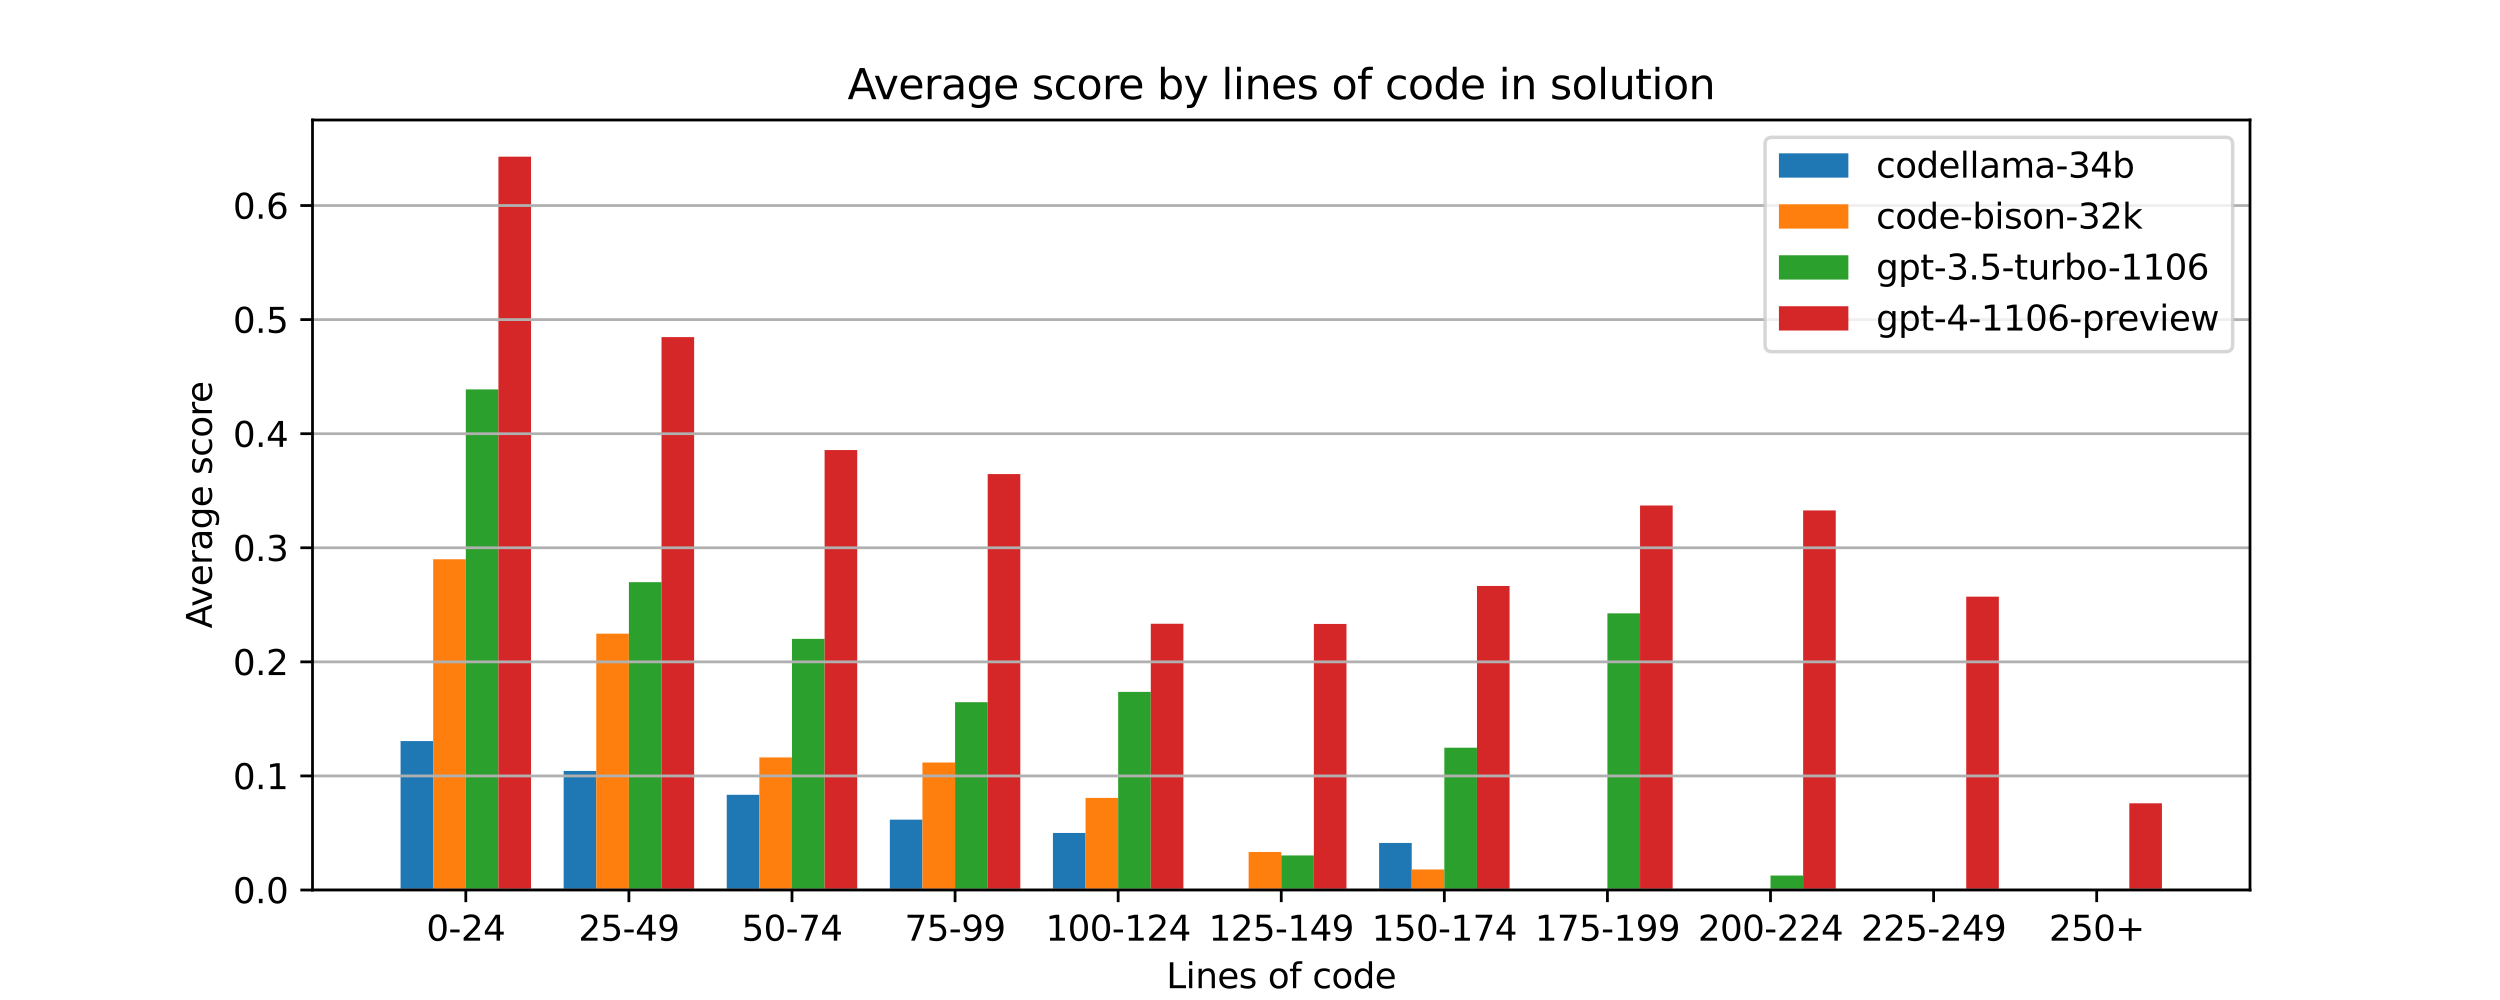 <?xml version="1.0" encoding="utf-8" standalone="no"?>
<!DOCTYPE svg PUBLIC "-//W3C//DTD SVG 1.1//EN"
  "http://www.w3.org/Graphics/SVG/1.1/DTD/svg11.dtd">
<svg xmlns:xlink="http://www.w3.org/1999/xlink" width="720pt" height="288pt" viewBox="0 0 720 288" xmlns="http://www.w3.org/2000/svg" version="1.1">
 <defs>
  <style type="text/css">*{stroke-linejoin: round; stroke-linecap: butt}</style>
 </defs>
 <g id="figure_1">
  <g id="patch_1">
   <path d="M 0 288 
L 720 288 
L 720 0 
L 0 0 
z
" style="fill: #ffffff"/>
  </g>
  <g id="axes_1">
   <g id="patch_2">
    <path d="M 90 256.32 
L 648 256.32 
L 648 34.56 
L 90 34.56 
z
" style="fill: #ffffff"/>
   </g>
   <g id="patch_3">
    <path d="M 115.364 256.32 
L 124.758 256.32 
L 124.758 213.427 
L 115.364 213.427 
z
" clip-path="url(#p6e77439fe2)" style="fill: #1f77b4"/>
   </g>
   <g id="patch_4">
    <path d="M 162.333 256.32 
L 171.727 256.32 
L 171.727 222.032 
L 162.333 222.032 
z
" clip-path="url(#p6e77439fe2)" style="fill: #1f77b4"/>
   </g>
   <g id="patch_5">
    <path d="M 256.273 256.32 
L 265.667 256.32 
L 265.667 236.06 
L 256.273 236.06 
z
" clip-path="url(#p6e77439fe2)" style="fill: #1f77b4"/>
   </g>
   <g id="patch_6">
    <path d="M 397.182 256.32 
L 406.576 256.32 
L 406.576 242.768 
L 397.182 242.768 
z
" clip-path="url(#p6e77439fe2)" style="fill: #1f77b4"/>
   </g>
   <g id="patch_7">
    <path d="M 209.303 256.32 
L 218.697 256.32 
L 218.697 228.902 
L 209.303 228.902 
z
" clip-path="url(#p6e77439fe2)" style="fill: #1f77b4"/>
   </g>
   <g id="patch_8">
    <path d="M 303.242 256.32 
L 312.636 256.32 
L 312.636 239.893 
L 303.242 239.893 
z
" clip-path="url(#p6e77439fe2)" style="fill: #1f77b4"/>
   </g>
   <g id="patch_9">
    <path d="M 538.091 256.32 
L 547.485 256.32 
L 547.485 256.32 
L 538.091 256.32 
z
" clip-path="url(#p6e77439fe2)" style="fill: #1f77b4"/>
   </g>
   <g id="patch_10">
    <path d="M 350.212 256.32 
L 359.606 256.32 
L 359.606 256.32 
L 350.212 256.32 
z
" clip-path="url(#p6e77439fe2)" style="fill: #1f77b4"/>
   </g>
   <g id="patch_11">
    <path d="M 491.121 256.32 
L 500.515 256.32 
L 500.515 256.32 
L 491.121 256.32 
z
" clip-path="url(#p6e77439fe2)" style="fill: #1f77b4"/>
   </g>
   <g id="patch_12">
    <path d="M 444.152 256.32 
L 453.545 256.32 
L 453.545 256.32 
L 444.152 256.32 
z
" clip-path="url(#p6e77439fe2)" style="fill: #1f77b4"/>
   </g>
   <g id="patch_13">
    <path d="M 124.758 256.32 
L 134.152 256.32 
L 134.152 161.066 
L 124.758 161.066 
z
" clip-path="url(#p6e77439fe2)" style="fill: #ff7f0e"/>
   </g>
   <g id="patch_14">
    <path d="M 171.727 256.32 
L 181.121 256.32 
L 181.121 182.496 
L 171.727 182.496 
z
" clip-path="url(#p6e77439fe2)" style="fill: #ff7f0e"/>
   </g>
   <g id="patch_15">
    <path d="M 265.667 256.32 
L 275.061 256.32 
L 275.061 219.6 
L 265.667 219.6 
z
" clip-path="url(#p6e77439fe2)" style="fill: #ff7f0e"/>
   </g>
   <g id="patch_16">
    <path d="M 359.606 256.32 
L 369 256.32 
L 369 245.369 
L 359.606 245.369 
z
" clip-path="url(#p6e77439fe2)" style="fill: #ff7f0e"/>
   </g>
   <g id="patch_17">
    <path d="M 218.697 256.32 
L 228.091 256.32 
L 228.091 218.143 
L 218.697 218.143 
z
" clip-path="url(#p6e77439fe2)" style="fill: #ff7f0e"/>
   </g>
   <g id="patch_18">
    <path d="M 312.636 256.32 
L 322.03 256.32 
L 322.03 229.793 
L 312.636 229.793 
z
" clip-path="url(#p6e77439fe2)" style="fill: #ff7f0e"/>
   </g>
   <g id="patch_19">
    <path d="M 594.455 256.32 
L 603.848 256.32 
L 603.848 256.32 
L 594.455 256.32 
z
" clip-path="url(#p6e77439fe2)" style="fill: #ff7f0e"/>
   </g>
   <g id="patch_20">
    <path d="M 547.485 256.32 
L 556.879 256.32 
L 556.879 256.32 
L 547.485 256.32 
z
" clip-path="url(#p6e77439fe2)" style="fill: #ff7f0e"/>
   </g>
   <g id="patch_21">
    <path d="M 406.576 256.32 
L 415.97 256.32 
L 415.97 250.406 
L 406.576 250.406 
z
" clip-path="url(#p6e77439fe2)" style="fill: #ff7f0e"/>
   </g>
   <g id="patch_22">
    <path d="M 500.515 256.32 
L 509.909 256.32 
L 509.909 256.32 
L 500.515 256.32 
z
" clip-path="url(#p6e77439fe2)" style="fill: #ff7f0e"/>
   </g>
   <g id="patch_23">
    <path d="M 453.545 256.32 
L 462.939 256.32 
L 462.939 256.32 
L 453.545 256.32 
z
" clip-path="url(#p6e77439fe2)" style="fill: #ff7f0e"/>
   </g>
   <g id="patch_24">
    <path d="M 134.152 256.32 
L 143.545 256.32 
L 143.545 112.151 
L 134.152 112.151 
z
" clip-path="url(#p6e77439fe2)" style="fill: #2ca02c"/>
   </g>
   <g id="patch_25">
    <path d="M 181.121 256.32 
L 190.515 256.32 
L 190.515 167.663 
L 181.121 167.663 
z
" clip-path="url(#p6e77439fe2)" style="fill: #2ca02c"/>
   </g>
   <g id="patch_26">
    <path d="M 228.091 256.32 
L 237.485 256.32 
L 237.485 183.989 
L 228.091 183.989 
z
" clip-path="url(#p6e77439fe2)" style="fill: #2ca02c"/>
   </g>
   <g id="patch_27">
    <path d="M 415.97 256.32 
L 425.364 256.32 
L 425.364 215.339 
L 415.97 215.339 
z
" clip-path="url(#p6e77439fe2)" style="fill: #2ca02c"/>
   </g>
   <g id="patch_28">
    <path d="M 322.03 256.32 
L 331.424 256.32 
L 331.424 199.266 
L 322.03 199.266 
z
" clip-path="url(#p6e77439fe2)" style="fill: #2ca02c"/>
   </g>
   <g id="patch_29">
    <path d="M 275.061 256.32 
L 284.455 256.32 
L 284.455 202.233 
L 275.061 202.233 
z
" clip-path="url(#p6e77439fe2)" style="fill: #2ca02c"/>
   </g>
   <g id="patch_30">
    <path d="M 369 256.32 
L 378.394 256.32 
L 378.394 246.367 
L 369 246.367 
z
" clip-path="url(#p6e77439fe2)" style="fill: #2ca02c"/>
   </g>
   <g id="patch_31">
    <path d="M 509.909 256.32 
L 519.303 256.32 
L 519.303 252.158 
L 509.909 252.158 
z
" clip-path="url(#p6e77439fe2)" style="fill: #2ca02c"/>
   </g>
   <g id="patch_32">
    <path d="M 462.939 256.32 
L 472.333 256.32 
L 472.333 176.648 
L 462.939 176.648 
z
" clip-path="url(#p6e77439fe2)" style="fill: #2ca02c"/>
   </g>
   <g id="patch_33">
    <path d="M 556.879 256.32 
L 566.273 256.32 
L 566.273 256.32 
L 556.879 256.32 
z
" clip-path="url(#p6e77439fe2)" style="fill: #2ca02c"/>
   </g>
   <g id="patch_34">
    <path d="M 603.848 256.32 
L 613.242 256.32 
L 613.242 256.32 
L 603.848 256.32 
z
" clip-path="url(#p6e77439fe2)" style="fill: #2ca02c"/>
   </g>
   <g id="patch_35">
    <path d="M 143.545 256.32 
L 152.939 256.32 
L 152.939 45.12 
L 143.545 45.12 
z
" clip-path="url(#p6e77439fe2)" style="fill: #d62728"/>
   </g>
   <g id="patch_36">
    <path d="M 190.515 256.32 
L 199.909 256.32 
L 199.909 97.086 
L 190.515 97.086 
z
" clip-path="url(#p6e77439fe2)" style="fill: #d62728"/>
   </g>
   <g id="patch_37">
    <path d="M 284.455 256.32 
L 293.848 256.32 
L 293.848 136.533 
L 284.455 136.533 
z
" clip-path="url(#p6e77439fe2)" style="fill: #d62728"/>
   </g>
   <g id="patch_38">
    <path d="M 237.485 256.32 
L 246.879 256.32 
L 246.879 129.613 
L 237.485 129.613 
z
" clip-path="url(#p6e77439fe2)" style="fill: #d62728"/>
   </g>
   <g id="patch_39">
    <path d="M 472.333 256.32 
L 481.727 256.32 
L 481.727 145.582 
L 472.333 145.582 
z
" clip-path="url(#p6e77439fe2)" style="fill: #d62728"/>
   </g>
   <g id="patch_40">
    <path d="M 331.424 256.32 
L 340.818 256.32 
L 340.818 179.641 
L 331.424 179.641 
z
" clip-path="url(#p6e77439fe2)" style="fill: #d62728"/>
   </g>
   <g id="patch_41">
    <path d="M 566.273 256.32 
L 575.667 256.32 
L 575.667 171.837 
L 566.273 171.837 
z
" clip-path="url(#p6e77439fe2)" style="fill: #d62728"/>
   </g>
   <g id="patch_42">
    <path d="M 519.303 256.32 
L 528.697 256.32 
L 528.697 147.005 
L 519.303 147.005 
z
" clip-path="url(#p6e77439fe2)" style="fill: #d62728"/>
   </g>
   <g id="patch_43">
    <path d="M 378.394 256.32 
L 387.788 256.32 
L 387.788 179.695 
L 378.394 179.695 
z
" clip-path="url(#p6e77439fe2)" style="fill: #d62728"/>
   </g>
   <g id="patch_44">
    <path d="M 425.364 256.32 
L 434.758 256.32 
L 434.758 168.756 
L 425.364 168.756 
z
" clip-path="url(#p6e77439fe2)" style="fill: #d62728"/>
   </g>
   <g id="patch_45">
    <path d="M 613.242 256.32 
L 622.636 256.32 
L 622.636 231.351 
L 613.242 231.351 
z
" clip-path="url(#p6e77439fe2)" style="fill: #d62728"/>
   </g>
   <g id="matplotlib.axis_1">
    <g id="xtick_1">
     <g id="line2d_1">
      <defs>
       <path id="m250e27ee29" d="M 0 0 
L 0 3.5 
" style="stroke: #000000; stroke-width: 0.8"/>
      </defs>
      <g>
       <use xlink:href="#m250e27ee29" x="134.152" y="256.32" style="stroke: #000000; stroke-width: 0.8"/>
      </g>
     </g>
     <g id="text_1">
      <!-- 0-24 -->
      <g transform="translate(122.804 270.918) scale(0.1 -0.1)">
       <defs>
        <path id="DejaVuSans-30" d="M 2034 4250 
Q 1547 4250 1301 3770 
Q 1056 3291 1056 2328 
Q 1056 1369 1301 889 
Q 1547 409 2034 409 
Q 2525 409 2770 889 
Q 3016 1369 3016 2328 
Q 3016 3291 2770 3770 
Q 2525 4250 2034 4250 
z
M 2034 4750 
Q 2819 4750 3233 4129 
Q 3647 3509 3647 2328 
Q 3647 1150 3233 529 
Q 2819 -91 2034 -91 
Q 1250 -91 836 529 
Q 422 1150 422 2328 
Q 422 3509 836 4129 
Q 1250 4750 2034 4750 
z
" transform="scale(0.016)"/>
        <path id="DejaVuSans-2d" d="M 313 2009 
L 1997 2009 
L 1997 1497 
L 313 1497 
L 313 2009 
z
" transform="scale(0.016)"/>
        <path id="DejaVuSans-32" d="M 1228 531 
L 3431 531 
L 3431 0 
L 469 0 
L 469 531 
Q 828 903 1448 1529 
Q 2069 2156 2228 2338 
Q 2531 2678 2651 2914 
Q 2772 3150 2772 3378 
Q 2772 3750 2511 3984 
Q 2250 4219 1831 4219 
Q 1534 4219 1204 4116 
Q 875 4013 500 3803 
L 500 4441 
Q 881 4594 1212 4672 
Q 1544 4750 1819 4750 
Q 2544 4750 2975 4387 
Q 3406 4025 3406 3419 
Q 3406 3131 3298 2873 
Q 3191 2616 2906 2266 
Q 2828 2175 2409 1742 
Q 1991 1309 1228 531 
z
" transform="scale(0.016)"/>
        <path id="DejaVuSans-34" d="M 2419 4116 
L 825 1625 
L 2419 1625 
L 2419 4116 
z
M 2253 4666 
L 3047 4666 
L 3047 1625 
L 3713 1625 
L 3713 1100 
L 3047 1100 
L 3047 0 
L 2419 0 
L 2419 1100 
L 313 1100 
L 313 1709 
L 2253 4666 
z
" transform="scale(0.016)"/>
       </defs>
       <use xlink:href="#DejaVuSans-30"/>
       <use xlink:href="#DejaVuSans-2d" x="63.623"/>
       <use xlink:href="#DejaVuSans-32" x="99.707"/>
       <use xlink:href="#DejaVuSans-34" x="163.33"/>
      </g>
     </g>
    </g>
    <g id="xtick_2">
     <g id="line2d_2">
      <g>
       <use xlink:href="#m250e27ee29" x="181.121" y="256.32" style="stroke: #000000; stroke-width: 0.8"/>
      </g>
     </g>
     <g id="text_2">
      <!-- 25-49 -->
      <g transform="translate(166.592 270.918) scale(0.1 -0.1)">
       <defs>
        <path id="DejaVuSans-35" d="M 691 4666 
L 3169 4666 
L 3169 4134 
L 1269 4134 
L 1269 2991 
Q 1406 3038 1543 3061 
Q 1681 3084 1819 3084 
Q 2600 3084 3056 2656 
Q 3513 2228 3513 1497 
Q 3513 744 3044 326 
Q 2575 -91 1722 -91 
Q 1428 -91 1123 -41 
Q 819 9 494 109 
L 494 744 
Q 775 591 1075 516 
Q 1375 441 1709 441 
Q 2250 441 2565 725 
Q 2881 1009 2881 1497 
Q 2881 1984 2565 2268 
Q 2250 2553 1709 2553 
Q 1456 2553 1204 2497 
Q 953 2441 691 2322 
L 691 4666 
z
" transform="scale(0.016)"/>
        <path id="DejaVuSans-39" d="M 703 97 
L 703 672 
Q 941 559 1184 500 
Q 1428 441 1663 441 
Q 2288 441 2617 861 
Q 2947 1281 2994 2138 
Q 2813 1869 2534 1725 
Q 2256 1581 1919 1581 
Q 1219 1581 811 2004 
Q 403 2428 403 3163 
Q 403 3881 828 4315 
Q 1253 4750 1959 4750 
Q 2769 4750 3195 4129 
Q 3622 3509 3622 2328 
Q 3622 1225 3098 567 
Q 2575 -91 1691 -91 
Q 1453 -91 1209 -44 
Q 966 3 703 97 
z
M 1959 2075 
Q 2384 2075 2632 2365 
Q 2881 2656 2881 3163 
Q 2881 3666 2632 3958 
Q 2384 4250 1959 4250 
Q 1534 4250 1286 3958 
Q 1038 3666 1038 3163 
Q 1038 2656 1286 2365 
Q 1534 2075 1959 2075 
z
" transform="scale(0.016)"/>
       </defs>
       <use xlink:href="#DejaVuSans-32"/>
       <use xlink:href="#DejaVuSans-35" x="63.623"/>
       <use xlink:href="#DejaVuSans-2d" x="127.246"/>
       <use xlink:href="#DejaVuSans-34" x="163.33"/>
       <use xlink:href="#DejaVuSans-39" x="226.953"/>
      </g>
     </g>
    </g>
    <g id="xtick_3">
     <g id="line2d_3">
      <g>
       <use xlink:href="#m250e27ee29" x="228.091" y="256.32" style="stroke: #000000; stroke-width: 0.8"/>
      </g>
     </g>
     <g id="text_3">
      <!-- 50-74 -->
      <g transform="translate(213.562 270.918) scale(0.1 -0.1)">
       <defs>
        <path id="DejaVuSans-37" d="M 525 4666 
L 3525 4666 
L 3525 4397 
L 1831 0 
L 1172 0 
L 2766 4134 
L 525 4134 
L 525 4666 
z
" transform="scale(0.016)"/>
       </defs>
       <use xlink:href="#DejaVuSans-35"/>
       <use xlink:href="#DejaVuSans-30" x="63.623"/>
       <use xlink:href="#DejaVuSans-2d" x="127.246"/>
       <use xlink:href="#DejaVuSans-37" x="163.33"/>
       <use xlink:href="#DejaVuSans-34" x="226.953"/>
      </g>
     </g>
    </g>
    <g id="xtick_4">
     <g id="line2d_4">
      <g>
       <use xlink:href="#m250e27ee29" x="275.061" y="256.32" style="stroke: #000000; stroke-width: 0.8"/>
      </g>
     </g>
     <g id="text_4">
      <!-- 75-99 -->
      <g transform="translate(260.532 270.918) scale(0.1 -0.1)">
       <use xlink:href="#DejaVuSans-37"/>
       <use xlink:href="#DejaVuSans-35" x="63.623"/>
       <use xlink:href="#DejaVuSans-2d" x="127.246"/>
       <use xlink:href="#DejaVuSans-39" x="163.33"/>
       <use xlink:href="#DejaVuSans-39" x="226.953"/>
      </g>
     </g>
    </g>
    <g id="xtick_5">
     <g id="line2d_5">
      <g>
       <use xlink:href="#m250e27ee29" x="322.03" y="256.32" style="stroke: #000000; stroke-width: 0.8"/>
      </g>
     </g>
     <g id="text_5">
      <!-- 100-124 -->
      <g transform="translate(301.139 270.918) scale(0.1 -0.1)">
       <defs>
        <path id="DejaVuSans-31" d="M 794 531 
L 1825 531 
L 1825 4091 
L 703 3866 
L 703 4441 
L 1819 4666 
L 2450 4666 
L 2450 531 
L 3481 531 
L 3481 0 
L 794 0 
L 794 531 
z
" transform="scale(0.016)"/>
       </defs>
       <use xlink:href="#DejaVuSans-31"/>
       <use xlink:href="#DejaVuSans-30" x="63.623"/>
       <use xlink:href="#DejaVuSans-30" x="127.246"/>
       <use xlink:href="#DejaVuSans-2d" x="190.869"/>
       <use xlink:href="#DejaVuSans-31" x="226.953"/>
       <use xlink:href="#DejaVuSans-32" x="290.576"/>
       <use xlink:href="#DejaVuSans-34" x="354.199"/>
      </g>
     </g>
    </g>
    <g id="xtick_6">
     <g id="line2d_6">
      <g>
       <use xlink:href="#m250e27ee29" x="369" y="256.32" style="stroke: #000000; stroke-width: 0.8"/>
      </g>
     </g>
     <g id="text_6">
      <!-- 125-149 -->
      <g transform="translate(348.109 270.918) scale(0.1 -0.1)">
       <use xlink:href="#DejaVuSans-31"/>
       <use xlink:href="#DejaVuSans-32" x="63.623"/>
       <use xlink:href="#DejaVuSans-35" x="127.246"/>
       <use xlink:href="#DejaVuSans-2d" x="190.869"/>
       <use xlink:href="#DejaVuSans-31" x="226.953"/>
       <use xlink:href="#DejaVuSans-34" x="290.576"/>
       <use xlink:href="#DejaVuSans-39" x="354.199"/>
      </g>
     </g>
    </g>
    <g id="xtick_7">
     <g id="line2d_7">
      <g>
       <use xlink:href="#m250e27ee29" x="415.97" y="256.32" style="stroke: #000000; stroke-width: 0.8"/>
      </g>
     </g>
     <g id="text_7">
      <!-- 150-174 -->
      <g transform="translate(395.078 270.918) scale(0.1 -0.1)">
       <use xlink:href="#DejaVuSans-31"/>
       <use xlink:href="#DejaVuSans-35" x="63.623"/>
       <use xlink:href="#DejaVuSans-30" x="127.246"/>
       <use xlink:href="#DejaVuSans-2d" x="190.869"/>
       <use xlink:href="#DejaVuSans-31" x="226.953"/>
       <use xlink:href="#DejaVuSans-37" x="290.576"/>
       <use xlink:href="#DejaVuSans-34" x="354.199"/>
      </g>
     </g>
    </g>
    <g id="xtick_8">
     <g id="line2d_8">
      <g>
       <use xlink:href="#m250e27ee29" x="462.939" y="256.32" style="stroke: #000000; stroke-width: 0.8"/>
      </g>
     </g>
     <g id="text_8">
      <!-- 175-199 -->
      <g transform="translate(442.048 270.918) scale(0.1 -0.1)">
       <use xlink:href="#DejaVuSans-31"/>
       <use xlink:href="#DejaVuSans-37" x="63.623"/>
       <use xlink:href="#DejaVuSans-35" x="127.246"/>
       <use xlink:href="#DejaVuSans-2d" x="190.869"/>
       <use xlink:href="#DejaVuSans-31" x="226.953"/>
       <use xlink:href="#DejaVuSans-39" x="290.576"/>
       <use xlink:href="#DejaVuSans-39" x="354.199"/>
      </g>
     </g>
    </g>
    <g id="xtick_9">
     <g id="line2d_9">
      <g>
       <use xlink:href="#m250e27ee29" x="509.909" y="256.32" style="stroke: #000000; stroke-width: 0.8"/>
      </g>
     </g>
     <g id="text_9">
      <!-- 200-224 -->
      <g transform="translate(489.018 270.918) scale(0.1 -0.1)">
       <use xlink:href="#DejaVuSans-32"/>
       <use xlink:href="#DejaVuSans-30" x="63.623"/>
       <use xlink:href="#DejaVuSans-30" x="127.246"/>
       <use xlink:href="#DejaVuSans-2d" x="190.869"/>
       <use xlink:href="#DejaVuSans-32" x="226.953"/>
       <use xlink:href="#DejaVuSans-32" x="290.576"/>
       <use xlink:href="#DejaVuSans-34" x="354.199"/>
      </g>
     </g>
    </g>
    <g id="xtick_10">
     <g id="line2d_10">
      <g>
       <use xlink:href="#m250e27ee29" x="556.879" y="256.32" style="stroke: #000000; stroke-width: 0.8"/>
      </g>
     </g>
     <g id="text_10">
      <!-- 225-249 -->
      <g transform="translate(535.987 270.918) scale(0.1 -0.1)">
       <use xlink:href="#DejaVuSans-32"/>
       <use xlink:href="#DejaVuSans-32" x="63.623"/>
       <use xlink:href="#DejaVuSans-35" x="127.246"/>
       <use xlink:href="#DejaVuSans-2d" x="190.869"/>
       <use xlink:href="#DejaVuSans-32" x="226.953"/>
       <use xlink:href="#DejaVuSans-34" x="290.576"/>
       <use xlink:href="#DejaVuSans-39" x="354.199"/>
      </g>
     </g>
    </g>
    <g id="xtick_11">
     <g id="line2d_11">
      <g>
       <use xlink:href="#m250e27ee29" x="603.848" y="256.32" style="stroke: #000000; stroke-width: 0.8"/>
      </g>
     </g>
     <g id="text_11">
      <!-- 250+ -->
      <g transform="translate(590.115 270.918) scale(0.1 -0.1)">
       <defs>
        <path id="DejaVuSans-2b" d="M 2944 4013 
L 2944 2272 
L 4684 2272 
L 4684 1741 
L 2944 1741 
L 2944 0 
L 2419 0 
L 2419 1741 
L 678 1741 
L 678 2272 
L 2419 2272 
L 2419 4013 
L 2944 4013 
z
" transform="scale(0.016)"/>
       </defs>
       <use xlink:href="#DejaVuSans-32"/>
       <use xlink:href="#DejaVuSans-35" x="63.623"/>
       <use xlink:href="#DejaVuSans-30" x="127.246"/>
       <use xlink:href="#DejaVuSans-2b" x="190.869"/>
      </g>
     </g>
    </g>
    <g id="text_12">
     <!-- Lines of code -->
     <g transform="translate(335.918 284.597) scale(0.1 -0.1)">
      <defs>
       <path id="DejaVuSans-4c" d="M 628 4666 
L 1259 4666 
L 1259 531 
L 3531 531 
L 3531 0 
L 628 0 
L 628 4666 
z
" transform="scale(0.016)"/>
       <path id="DejaVuSans-69" d="M 603 3500 
L 1178 3500 
L 1178 0 
L 603 0 
L 603 3500 
z
M 603 4863 
L 1178 4863 
L 1178 4134 
L 603 4134 
L 603 4863 
z
" transform="scale(0.016)"/>
       <path id="DejaVuSans-6e" d="M 3513 2113 
L 3513 0 
L 2938 0 
L 2938 2094 
Q 2938 2591 2744 2837 
Q 2550 3084 2163 3084 
Q 1697 3084 1428 2787 
Q 1159 2491 1159 1978 
L 1159 0 
L 581 0 
L 581 3500 
L 1159 3500 
L 1159 2956 
Q 1366 3272 1645 3428 
Q 1925 3584 2291 3584 
Q 2894 3584 3203 3211 
Q 3513 2838 3513 2113 
z
" transform="scale(0.016)"/>
       <path id="DejaVuSans-65" d="M 3597 1894 
L 3597 1613 
L 953 1613 
Q 991 1019 1311 708 
Q 1631 397 2203 397 
Q 2534 397 2845 478 
Q 3156 559 3463 722 
L 3463 178 
Q 3153 47 2828 -22 
Q 2503 -91 2169 -91 
Q 1331 -91 842 396 
Q 353 884 353 1716 
Q 353 2575 817 3079 
Q 1281 3584 2069 3584 
Q 2775 3584 3186 3129 
Q 3597 2675 3597 1894 
z
M 3022 2063 
Q 3016 2534 2758 2815 
Q 2500 3097 2075 3097 
Q 1594 3097 1305 2825 
Q 1016 2553 972 2059 
L 3022 2063 
z
" transform="scale(0.016)"/>
       <path id="DejaVuSans-73" d="M 2834 3397 
L 2834 2853 
Q 2591 2978 2328 3040 
Q 2066 3103 1784 3103 
Q 1356 3103 1142 2972 
Q 928 2841 928 2578 
Q 928 2378 1081 2264 
Q 1234 2150 1697 2047 
L 1894 2003 
Q 2506 1872 2764 1633 
Q 3022 1394 3022 966 
Q 3022 478 2636 193 
Q 2250 -91 1575 -91 
Q 1294 -91 989 -36 
Q 684 19 347 128 
L 347 722 
Q 666 556 975 473 
Q 1284 391 1588 391 
Q 1994 391 2212 530 
Q 2431 669 2431 922 
Q 2431 1156 2273 1281 
Q 2116 1406 1581 1522 
L 1381 1569 
Q 847 1681 609 1914 
Q 372 2147 372 2553 
Q 372 3047 722 3315 
Q 1072 3584 1716 3584 
Q 2034 3584 2315 3537 
Q 2597 3491 2834 3397 
z
" transform="scale(0.016)"/>
       <path id="DejaVuSans-20" transform="scale(0.016)"/>
       <path id="DejaVuSans-6f" d="M 1959 3097 
Q 1497 3097 1228 2736 
Q 959 2375 959 1747 
Q 959 1119 1226 758 
Q 1494 397 1959 397 
Q 2419 397 2687 759 
Q 2956 1122 2956 1747 
Q 2956 2369 2687 2733 
Q 2419 3097 1959 3097 
z
M 1959 3584 
Q 2709 3584 3137 3096 
Q 3566 2609 3566 1747 
Q 3566 888 3137 398 
Q 2709 -91 1959 -91 
Q 1206 -91 779 398 
Q 353 888 353 1747 
Q 353 2609 779 3096 
Q 1206 3584 1959 3584 
z
" transform="scale(0.016)"/>
       <path id="DejaVuSans-66" d="M 2375 4863 
L 2375 4384 
L 1825 4384 
Q 1516 4384 1395 4259 
Q 1275 4134 1275 3809 
L 1275 3500 
L 2222 3500 
L 2222 3053 
L 1275 3053 
L 1275 0 
L 697 0 
L 697 3053 
L 147 3053 
L 147 3500 
L 697 3500 
L 697 3744 
Q 697 4328 969 4595 
Q 1241 4863 1831 4863 
L 2375 4863 
z
" transform="scale(0.016)"/>
       <path id="DejaVuSans-63" d="M 3122 3366 
L 3122 2828 
Q 2878 2963 2633 3030 
Q 2388 3097 2138 3097 
Q 1578 3097 1268 2742 
Q 959 2388 959 1747 
Q 959 1106 1268 751 
Q 1578 397 2138 397 
Q 2388 397 2633 464 
Q 2878 531 3122 666 
L 3122 134 
Q 2881 22 2623 -34 
Q 2366 -91 2075 -91 
Q 1284 -91 818 406 
Q 353 903 353 1747 
Q 353 2603 823 3093 
Q 1294 3584 2113 3584 
Q 2378 3584 2631 3529 
Q 2884 3475 3122 3366 
z
" transform="scale(0.016)"/>
       <path id="DejaVuSans-64" d="M 2906 2969 
L 2906 4863 
L 3481 4863 
L 3481 0 
L 2906 0 
L 2906 525 
Q 2725 213 2448 61 
Q 2172 -91 1784 -91 
Q 1150 -91 751 415 
Q 353 922 353 1747 
Q 353 2572 751 3078 
Q 1150 3584 1784 3584 
Q 2172 3584 2448 3432 
Q 2725 3281 2906 2969 
z
M 947 1747 
Q 947 1113 1208 752 
Q 1469 391 1925 391 
Q 2381 391 2643 752 
Q 2906 1113 2906 1747 
Q 2906 2381 2643 2742 
Q 2381 3103 1925 3103 
Q 1469 3103 1208 2742 
Q 947 2381 947 1747 
z
" transform="scale(0.016)"/>
      </defs>
      <use xlink:href="#DejaVuSans-4c"/>
      <use xlink:href="#DejaVuSans-69" x="55.713"/>
      <use xlink:href="#DejaVuSans-6e" x="83.496"/>
      <use xlink:href="#DejaVuSans-65" x="146.875"/>
      <use xlink:href="#DejaVuSans-73" x="208.398"/>
      <use xlink:href="#DejaVuSans-20" x="260.498"/>
      <use xlink:href="#DejaVuSans-6f" x="292.285"/>
      <use xlink:href="#DejaVuSans-66" x="353.467"/>
      <use xlink:href="#DejaVuSans-20" x="388.672"/>
      <use xlink:href="#DejaVuSans-63" x="420.459"/>
      <use xlink:href="#DejaVuSans-6f" x="475.439"/>
      <use xlink:href="#DejaVuSans-64" x="536.621"/>
      <use xlink:href="#DejaVuSans-65" x="600.098"/>
     </g>
    </g>
   </g>
   <g id="matplotlib.axis_2">
    <g id="ytick_1">
     <g id="line2d_12">
      <path d="M 90 256.32 
L 648 256.32 
" clip-path="url(#p6e77439fe2)" style="fill: none; stroke: #b0b0b0; stroke-width: 0.8; stroke-linecap: square"/>
     </g>
     <g id="line2d_13">
      <defs>
       <path id="ma5f079a931" d="M 0 0 
L -3.5 0 
" style="stroke: #000000; stroke-width: 0.8"/>
      </defs>
      <g>
       <use xlink:href="#ma5f079a931" x="90" y="256.32" style="stroke: #000000; stroke-width: 0.8"/>
      </g>
     </g>
     <g id="text_13">
      <!-- 0.0 -->
      <g transform="translate(67.097 260.119) scale(0.1 -0.1)">
       <defs>
        <path id="DejaVuSans-2e" d="M 684 794 
L 1344 794 
L 1344 0 
L 684 0 
L 684 794 
z
" transform="scale(0.016)"/>
       </defs>
       <use xlink:href="#DejaVuSans-30"/>
       <use xlink:href="#DejaVuSans-2e" x="63.623"/>
       <use xlink:href="#DejaVuSans-30" x="95.41"/>
      </g>
     </g>
    </g>
    <g id="ytick_2">
     <g id="line2d_14">
      <path d="M 90 223.466 
L 648 223.466 
" clip-path="url(#p6e77439fe2)" style="fill: none; stroke: #b0b0b0; stroke-width: 0.8; stroke-linecap: square"/>
     </g>
     <g id="line2d_15">
      <g>
       <use xlink:href="#ma5f079a931" x="90" y="223.466" style="stroke: #000000; stroke-width: 0.8"/>
      </g>
     </g>
     <g id="text_14">
      <!-- 0.1 -->
      <g transform="translate(67.097 227.265) scale(0.1 -0.1)">
       <use xlink:href="#DejaVuSans-30"/>
       <use xlink:href="#DejaVuSans-2e" x="63.623"/>
       <use xlink:href="#DejaVuSans-31" x="95.41"/>
      </g>
     </g>
    </g>
    <g id="ytick_3">
     <g id="line2d_16">
      <path d="M 90 190.611 
L 648 190.611 
" clip-path="url(#p6e77439fe2)" style="fill: none; stroke: #b0b0b0; stroke-width: 0.8; stroke-linecap: square"/>
     </g>
     <g id="line2d_17">
      <g>
       <use xlink:href="#ma5f079a931" x="90" y="190.611" style="stroke: #000000; stroke-width: 0.8"/>
      </g>
     </g>
     <g id="text_15">
      <!-- 0.2 -->
      <g transform="translate(67.097 194.411) scale(0.1 -0.1)">
       <use xlink:href="#DejaVuSans-30"/>
       <use xlink:href="#DejaVuSans-2e" x="63.623"/>
       <use xlink:href="#DejaVuSans-32" x="95.41"/>
      </g>
     </g>
    </g>
    <g id="ytick_4">
     <g id="line2d_18">
      <path d="M 90 157.757 
L 648 157.757 
" clip-path="url(#p6e77439fe2)" style="fill: none; stroke: #b0b0b0; stroke-width: 0.8; stroke-linecap: square"/>
     </g>
     <g id="line2d_19">
      <g>
       <use xlink:href="#ma5f079a931" x="90" y="157.757" style="stroke: #000000; stroke-width: 0.8"/>
      </g>
     </g>
     <g id="text_16">
      <!-- 0.3 -->
      <g transform="translate(67.097 161.556) scale(0.1 -0.1)">
       <defs>
        <path id="DejaVuSans-33" d="M 2597 2516 
Q 3050 2419 3304 2112 
Q 3559 1806 3559 1356 
Q 3559 666 3084 287 
Q 2609 -91 1734 -91 
Q 1441 -91 1130 -33 
Q 819 25 488 141 
L 488 750 
Q 750 597 1062 519 
Q 1375 441 1716 441 
Q 2309 441 2620 675 
Q 2931 909 2931 1356 
Q 2931 1769 2642 2001 
Q 2353 2234 1838 2234 
L 1294 2234 
L 1294 2753 
L 1863 2753 
Q 2328 2753 2575 2939 
Q 2822 3125 2822 3475 
Q 2822 3834 2567 4026 
Q 2313 4219 1838 4219 
Q 1578 4219 1281 4162 
Q 984 4106 628 3988 
L 628 4550 
Q 988 4650 1302 4700 
Q 1616 4750 1894 4750 
Q 2613 4750 3031 4423 
Q 3450 4097 3450 3541 
Q 3450 3153 3228 2886 
Q 3006 2619 2597 2516 
z
" transform="scale(0.016)"/>
       </defs>
       <use xlink:href="#DejaVuSans-30"/>
       <use xlink:href="#DejaVuSans-2e" x="63.623"/>
       <use xlink:href="#DejaVuSans-33" x="95.41"/>
      </g>
     </g>
    </g>
    <g id="ytick_5">
     <g id="line2d_20">
      <path d="M 90 124.903 
L 648 124.903 
" clip-path="url(#p6e77439fe2)" style="fill: none; stroke: #b0b0b0; stroke-width: 0.8; stroke-linecap: square"/>
     </g>
     <g id="line2d_21">
      <g>
       <use xlink:href="#ma5f079a931" x="90" y="124.903" style="stroke: #000000; stroke-width: 0.8"/>
      </g>
     </g>
     <g id="text_17">
      <!-- 0.4 -->
      <g transform="translate(67.097 128.702) scale(0.1 -0.1)">
       <use xlink:href="#DejaVuSans-30"/>
       <use xlink:href="#DejaVuSans-2e" x="63.623"/>
       <use xlink:href="#DejaVuSans-34" x="95.41"/>
      </g>
     </g>
    </g>
    <g id="ytick_6">
     <g id="line2d_22">
      <path d="M 90 92.048 
L 648 92.048 
" clip-path="url(#p6e77439fe2)" style="fill: none; stroke: #b0b0b0; stroke-width: 0.8; stroke-linecap: square"/>
     </g>
     <g id="line2d_23">
      <g>
       <use xlink:href="#ma5f079a931" x="90" y="92.048" style="stroke: #000000; stroke-width: 0.8"/>
      </g>
     </g>
     <g id="text_18">
      <!-- 0.5 -->
      <g transform="translate(67.097 95.848) scale(0.1 -0.1)">
       <use xlink:href="#DejaVuSans-30"/>
       <use xlink:href="#DejaVuSans-2e" x="63.623"/>
       <use xlink:href="#DejaVuSans-35" x="95.41"/>
      </g>
     </g>
    </g>
    <g id="ytick_7">
     <g id="line2d_24">
      <path d="M 90 59.194 
L 648 59.194 
" clip-path="url(#p6e77439fe2)" style="fill: none; stroke: #b0b0b0; stroke-width: 0.8; stroke-linecap: square"/>
     </g>
     <g id="line2d_25">
      <g>
       <use xlink:href="#ma5f079a931" x="90" y="59.194" style="stroke: #000000; stroke-width: 0.8"/>
      </g>
     </g>
     <g id="text_19">
      <!-- 0.6 -->
      <g transform="translate(67.097 62.993) scale(0.1 -0.1)">
       <defs>
        <path id="DejaVuSans-36" d="M 2113 2584 
Q 1688 2584 1439 2293 
Q 1191 2003 1191 1497 
Q 1191 994 1439 701 
Q 1688 409 2113 409 
Q 2538 409 2786 701 
Q 3034 994 3034 1497 
Q 3034 2003 2786 2293 
Q 2538 2584 2113 2584 
z
M 3366 4563 
L 3366 3988 
Q 3128 4100 2886 4159 
Q 2644 4219 2406 4219 
Q 1781 4219 1451 3797 
Q 1122 3375 1075 2522 
Q 1259 2794 1537 2939 
Q 1816 3084 2150 3084 
Q 2853 3084 3261 2657 
Q 3669 2231 3669 1497 
Q 3669 778 3244 343 
Q 2819 -91 2113 -91 
Q 1303 -91 875 529 
Q 447 1150 447 2328 
Q 447 3434 972 4092 
Q 1497 4750 2381 4750 
Q 2619 4750 2861 4703 
Q 3103 4656 3366 4563 
z
" transform="scale(0.016)"/>
       </defs>
       <use xlink:href="#DejaVuSans-30"/>
       <use xlink:href="#DejaVuSans-2e" x="63.623"/>
       <use xlink:href="#DejaVuSans-36" x="95.41"/>
      </g>
     </g>
    </g>
    <g id="text_20">
     <!-- Average score -->
     <g transform="translate(61.017 180.995) rotate(-90) scale(0.1 -0.1)">
      <defs>
       <path id="DejaVuSans-41" d="M 2188 4044 
L 1331 1722 
L 3047 1722 
L 2188 4044 
z
M 1831 4666 
L 2547 4666 
L 4325 0 
L 3669 0 
L 3244 1197 
L 1141 1197 
L 716 0 
L 50 0 
L 1831 4666 
z
" transform="scale(0.016)"/>
       <path id="DejaVuSans-76" d="M 191 3500 
L 800 3500 
L 1894 563 
L 2988 3500 
L 3597 3500 
L 2284 0 
L 1503 0 
L 191 3500 
z
" transform="scale(0.016)"/>
       <path id="DejaVuSans-72" d="M 2631 2963 
Q 2534 3019 2420 3045 
Q 2306 3072 2169 3072 
Q 1681 3072 1420 2755 
Q 1159 2438 1159 1844 
L 1159 0 
L 581 0 
L 581 3500 
L 1159 3500 
L 1159 2956 
Q 1341 3275 1631 3429 
Q 1922 3584 2338 3584 
Q 2397 3584 2469 3576 
Q 2541 3569 2628 3553 
L 2631 2963 
z
" transform="scale(0.016)"/>
       <path id="DejaVuSans-61" d="M 2194 1759 
Q 1497 1759 1228 1600 
Q 959 1441 959 1056 
Q 959 750 1161 570 
Q 1363 391 1709 391 
Q 2188 391 2477 730 
Q 2766 1069 2766 1631 
L 2766 1759 
L 2194 1759 
z
M 3341 1997 
L 3341 0 
L 2766 0 
L 2766 531 
Q 2569 213 2275 61 
Q 1981 -91 1556 -91 
Q 1019 -91 701 211 
Q 384 513 384 1019 
Q 384 1609 779 1909 
Q 1175 2209 1959 2209 
L 2766 2209 
L 2766 2266 
Q 2766 2663 2505 2880 
Q 2244 3097 1772 3097 
Q 1472 3097 1187 3025 
Q 903 2953 641 2809 
L 641 3341 
Q 956 3463 1253 3523 
Q 1550 3584 1831 3584 
Q 2591 3584 2966 3190 
Q 3341 2797 3341 1997 
z
" transform="scale(0.016)"/>
       <path id="DejaVuSans-67" d="M 2906 1791 
Q 2906 2416 2648 2759 
Q 2391 3103 1925 3103 
Q 1463 3103 1205 2759 
Q 947 2416 947 1791 
Q 947 1169 1205 825 
Q 1463 481 1925 481 
Q 2391 481 2648 825 
Q 2906 1169 2906 1791 
z
M 3481 434 
Q 3481 -459 3084 -895 
Q 2688 -1331 1869 -1331 
Q 1566 -1331 1297 -1286 
Q 1028 -1241 775 -1147 
L 775 -588 
Q 1028 -725 1275 -790 
Q 1522 -856 1778 -856 
Q 2344 -856 2625 -561 
Q 2906 -266 2906 331 
L 2906 616 
Q 2728 306 2450 153 
Q 2172 0 1784 0 
Q 1141 0 747 490 
Q 353 981 353 1791 
Q 353 2603 747 3093 
Q 1141 3584 1784 3584 
Q 2172 3584 2450 3431 
Q 2728 3278 2906 2969 
L 2906 3500 
L 3481 3500 
L 3481 434 
z
" transform="scale(0.016)"/>
      </defs>
      <use xlink:href="#DejaVuSans-41"/>
      <use xlink:href="#DejaVuSans-76" x="62.533"/>
      <use xlink:href="#DejaVuSans-65" x="121.713"/>
      <use xlink:href="#DejaVuSans-72" x="183.236"/>
      <use xlink:href="#DejaVuSans-61" x="224.35"/>
      <use xlink:href="#DejaVuSans-67" x="285.629"/>
      <use xlink:href="#DejaVuSans-65" x="349.105"/>
      <use xlink:href="#DejaVuSans-20" x="410.629"/>
      <use xlink:href="#DejaVuSans-73" x="442.416"/>
      <use xlink:href="#DejaVuSans-63" x="494.516"/>
      <use xlink:href="#DejaVuSans-6f" x="549.496"/>
      <use xlink:href="#DejaVuSans-72" x="610.678"/>
      <use xlink:href="#DejaVuSans-65" x="649.541"/>
     </g>
    </g>
   </g>
   <g id="patch_46">
    <path d="M 90 256.32 
L 90 34.56 
" style="fill: none; stroke: #000000; stroke-width: 0.8; stroke-linejoin: miter; stroke-linecap: square"/>
   </g>
   <g id="patch_47">
    <path d="M 648 256.32 
L 648 34.56 
" style="fill: none; stroke: #000000; stroke-width: 0.8; stroke-linejoin: miter; stroke-linecap: square"/>
   </g>
   <g id="patch_48">
    <path d="M 90 256.32 
L 648 256.32 
" style="fill: none; stroke: #000000; stroke-width: 0.8; stroke-linejoin: miter; stroke-linecap: square"/>
   </g>
   <g id="patch_49">
    <path d="M 90 34.56 
L 648 34.56 
" style="fill: none; stroke: #000000; stroke-width: 0.8; stroke-linejoin: miter; stroke-linecap: square"/>
   </g>
   <g id="text_21">
    <!-- Average score by lines of code in solution -->
    <g transform="translate(244.096 28.56) scale(0.12 -0.12)">
     <defs>
      <path id="DejaVuSans-62" d="M 3116 1747 
Q 3116 2381 2855 2742 
Q 2594 3103 2138 3103 
Q 1681 3103 1420 2742 
Q 1159 2381 1159 1747 
Q 1159 1113 1420 752 
Q 1681 391 2138 391 
Q 2594 391 2855 752 
Q 3116 1113 3116 1747 
z
M 1159 2969 
Q 1341 3281 1617 3432 
Q 1894 3584 2278 3584 
Q 2916 3584 3314 3078 
Q 3713 2572 3713 1747 
Q 3713 922 3314 415 
Q 2916 -91 2278 -91 
Q 1894 -91 1617 61 
Q 1341 213 1159 525 
L 1159 0 
L 581 0 
L 581 4863 
L 1159 4863 
L 1159 2969 
z
" transform="scale(0.016)"/>
      <path id="DejaVuSans-79" d="M 2059 -325 
Q 1816 -950 1584 -1140 
Q 1353 -1331 966 -1331 
L 506 -1331 
L 506 -850 
L 844 -850 
Q 1081 -850 1212 -737 
Q 1344 -625 1503 -206 
L 1606 56 
L 191 3500 
L 800 3500 
L 1894 763 
L 2988 3500 
L 3597 3500 
L 2059 -325 
z
" transform="scale(0.016)"/>
      <path id="DejaVuSans-6c" d="M 603 4863 
L 1178 4863 
L 1178 0 
L 603 0 
L 603 4863 
z
" transform="scale(0.016)"/>
      <path id="DejaVuSans-75" d="M 544 1381 
L 544 3500 
L 1119 3500 
L 1119 1403 
Q 1119 906 1312 657 
Q 1506 409 1894 409 
Q 2359 409 2629 706 
Q 2900 1003 2900 1516 
L 2900 3500 
L 3475 3500 
L 3475 0 
L 2900 0 
L 2900 538 
Q 2691 219 2414 64 
Q 2138 -91 1772 -91 
Q 1169 -91 856 284 
Q 544 659 544 1381 
z
M 1991 3584 
L 1991 3584 
z
" transform="scale(0.016)"/>
      <path id="DejaVuSans-74" d="M 1172 4494 
L 1172 3500 
L 2356 3500 
L 2356 3053 
L 1172 3053 
L 1172 1153 
Q 1172 725 1289 603 
Q 1406 481 1766 481 
L 2356 481 
L 2356 0 
L 1766 0 
Q 1100 0 847 248 
Q 594 497 594 1153 
L 594 3053 
L 172 3053 
L 172 3500 
L 594 3500 
L 594 4494 
L 1172 4494 
z
" transform="scale(0.016)"/>
     </defs>
     <use xlink:href="#DejaVuSans-41"/>
     <use xlink:href="#DejaVuSans-76" x="62.533"/>
     <use xlink:href="#DejaVuSans-65" x="121.713"/>
     <use xlink:href="#DejaVuSans-72" x="183.236"/>
     <use xlink:href="#DejaVuSans-61" x="224.35"/>
     <use xlink:href="#DejaVuSans-67" x="285.629"/>
     <use xlink:href="#DejaVuSans-65" x="349.105"/>
     <use xlink:href="#DejaVuSans-20" x="410.629"/>
     <use xlink:href="#DejaVuSans-73" x="442.416"/>
     <use xlink:href="#DejaVuSans-63" x="494.516"/>
     <use xlink:href="#DejaVuSans-6f" x="549.496"/>
     <use xlink:href="#DejaVuSans-72" x="610.678"/>
     <use xlink:href="#DejaVuSans-65" x="649.541"/>
     <use xlink:href="#DejaVuSans-20" x="711.064"/>
     <use xlink:href="#DejaVuSans-62" x="742.852"/>
     <use xlink:href="#DejaVuSans-79" x="806.328"/>
     <use xlink:href="#DejaVuSans-20" x="865.508"/>
     <use xlink:href="#DejaVuSans-6c" x="897.295"/>
     <use xlink:href="#DejaVuSans-69" x="925.078"/>
     <use xlink:href="#DejaVuSans-6e" x="952.861"/>
     <use xlink:href="#DejaVuSans-65" x="1016.24"/>
     <use xlink:href="#DejaVuSans-73" x="1077.764"/>
     <use xlink:href="#DejaVuSans-20" x="1129.863"/>
     <use xlink:href="#DejaVuSans-6f" x="1161.65"/>
     <use xlink:href="#DejaVuSans-66" x="1222.832"/>
     <use xlink:href="#DejaVuSans-20" x="1258.037"/>
     <use xlink:href="#DejaVuSans-63" x="1289.824"/>
     <use xlink:href="#DejaVuSans-6f" x="1344.805"/>
     <use xlink:href="#DejaVuSans-64" x="1405.986"/>
     <use xlink:href="#DejaVuSans-65" x="1469.463"/>
     <use xlink:href="#DejaVuSans-20" x="1530.986"/>
     <use xlink:href="#DejaVuSans-69" x="1562.773"/>
     <use xlink:href="#DejaVuSans-6e" x="1590.557"/>
     <use xlink:href="#DejaVuSans-20" x="1653.936"/>
     <use xlink:href="#DejaVuSans-73" x="1685.723"/>
     <use xlink:href="#DejaVuSans-6f" x="1737.822"/>
     <use xlink:href="#DejaVuSans-6c" x="1799.004"/>
     <use xlink:href="#DejaVuSans-75" x="1826.787"/>
     <use xlink:href="#DejaVuSans-74" x="1890.166"/>
     <use xlink:href="#DejaVuSans-69" x="1929.375"/>
     <use xlink:href="#DejaVuSans-6f" x="1957.158"/>
     <use xlink:href="#DejaVuSans-6e" x="2018.34"/>
    </g>
   </g>
   <g id="legend_1">
    <g id="patch_50">
     <path d="M 510.331 101.272 
L 641 101.272 
Q 643 101.272 643 99.272 
L 643 41.56 
Q 643 39.56 641 39.56 
L 510.331 39.56 
Q 508.331 39.56 508.331 41.56 
L 508.331 99.272 
Q 508.331 101.272 510.331 101.272 
z
" style="fill: #ffffff; opacity: 0.8; stroke: #cccccc; stroke-linejoin: miter"/>
    </g>
    <g id="patch_51">
     <path d="M 512.331 51.158 
L 532.331 51.158 
L 532.331 44.158 
L 512.331 44.158 
z
" style="fill: #1f77b4"/>
    </g>
    <g id="text_22">
     <!-- codellama-34b -->
     <g transform="translate(540.331 51.158) scale(0.1 -0.1)">
      <defs>
       <path id="DejaVuSans-6d" d="M 3328 2828 
Q 3544 3216 3844 3400 
Q 4144 3584 4550 3584 
Q 5097 3584 5394 3201 
Q 5691 2819 5691 2113 
L 5691 0 
L 5113 0 
L 5113 2094 
Q 5113 2597 4934 2840 
Q 4756 3084 4391 3084 
Q 3944 3084 3684 2787 
Q 3425 2491 3425 1978 
L 3425 0 
L 2847 0 
L 2847 2094 
Q 2847 2600 2669 2842 
Q 2491 3084 2119 3084 
Q 1678 3084 1418 2786 
Q 1159 2488 1159 1978 
L 1159 0 
L 581 0 
L 581 3500 
L 1159 3500 
L 1159 2956 
Q 1356 3278 1631 3431 
Q 1906 3584 2284 3584 
Q 2666 3584 2933 3390 
Q 3200 3197 3328 2828 
z
" transform="scale(0.016)"/>
      </defs>
      <use xlink:href="#DejaVuSans-63"/>
      <use xlink:href="#DejaVuSans-6f" x="54.98"/>
      <use xlink:href="#DejaVuSans-64" x="116.162"/>
      <use xlink:href="#DejaVuSans-65" x="179.639"/>
      <use xlink:href="#DejaVuSans-6c" x="241.162"/>
      <use xlink:href="#DejaVuSans-6c" x="268.945"/>
      <use xlink:href="#DejaVuSans-61" x="296.729"/>
      <use xlink:href="#DejaVuSans-6d" x="358.008"/>
      <use xlink:href="#DejaVuSans-61" x="455.42"/>
      <use xlink:href="#DejaVuSans-2d" x="516.699"/>
      <use xlink:href="#DejaVuSans-33" x="552.783"/>
      <use xlink:href="#DejaVuSans-34" x="616.406"/>
      <use xlink:href="#DejaVuSans-62" x="680.029"/>
     </g>
    </g>
    <g id="patch_52">
     <path d="M 512.331 65.837 
L 532.331 65.837 
L 532.331 58.837 
L 512.331 58.837 
z
" style="fill: #ff7f0e"/>
    </g>
    <g id="text_23">
     <!-- code-bison-32k -->
     <g transform="translate(540.331 65.837) scale(0.1 -0.1)">
      <defs>
       <path id="DejaVuSans-6b" d="M 581 4863 
L 1159 4863 
L 1159 1991 
L 2875 3500 
L 3609 3500 
L 1753 1863 
L 3688 0 
L 2938 0 
L 1159 1709 
L 1159 0 
L 581 0 
L 581 4863 
z
" transform="scale(0.016)"/>
      </defs>
      <use xlink:href="#DejaVuSans-63"/>
      <use xlink:href="#DejaVuSans-6f" x="54.98"/>
      <use xlink:href="#DejaVuSans-64" x="116.162"/>
      <use xlink:href="#DejaVuSans-65" x="179.639"/>
      <use xlink:href="#DejaVuSans-2d" x="241.162"/>
      <use xlink:href="#DejaVuSans-62" x="277.246"/>
      <use xlink:href="#DejaVuSans-69" x="340.723"/>
      <use xlink:href="#DejaVuSans-73" x="368.506"/>
      <use xlink:href="#DejaVuSans-6f" x="420.605"/>
      <use xlink:href="#DejaVuSans-6e" x="481.787"/>
      <use xlink:href="#DejaVuSans-2d" x="545.166"/>
      <use xlink:href="#DejaVuSans-33" x="581.25"/>
      <use xlink:href="#DejaVuSans-32" x="644.873"/>
      <use xlink:href="#DejaVuSans-6b" x="708.496"/>
     </g>
    </g>
    <g id="patch_53">
     <path d="M 512.331 80.515 
L 532.331 80.515 
L 532.331 73.515 
L 512.331 73.515 
z
" style="fill: #2ca02c"/>
    </g>
    <g id="text_24">
     <!-- gpt-3.5-turbo-1106 -->
     <g transform="translate(540.331 80.515) scale(0.1 -0.1)">
      <defs>
       <path id="DejaVuSans-70" d="M 1159 525 
L 1159 -1331 
L 581 -1331 
L 581 3500 
L 1159 3500 
L 1159 2969 
Q 1341 3281 1617 3432 
Q 1894 3584 2278 3584 
Q 2916 3584 3314 3078 
Q 3713 2572 3713 1747 
Q 3713 922 3314 415 
Q 2916 -91 2278 -91 
Q 1894 -91 1617 61 
Q 1341 213 1159 525 
z
M 3116 1747 
Q 3116 2381 2855 2742 
Q 2594 3103 2138 3103 
Q 1681 3103 1420 2742 
Q 1159 2381 1159 1747 
Q 1159 1113 1420 752 
Q 1681 391 2138 391 
Q 2594 391 2855 752 
Q 3116 1113 3116 1747 
z
" transform="scale(0.016)"/>
      </defs>
      <use xlink:href="#DejaVuSans-67"/>
      <use xlink:href="#DejaVuSans-70" x="63.477"/>
      <use xlink:href="#DejaVuSans-74" x="126.953"/>
      <use xlink:href="#DejaVuSans-2d" x="166.162"/>
      <use xlink:href="#DejaVuSans-33" x="202.246"/>
      <use xlink:href="#DejaVuSans-2e" x="265.869"/>
      <use xlink:href="#DejaVuSans-35" x="297.656"/>
      <use xlink:href="#DejaVuSans-2d" x="361.279"/>
      <use xlink:href="#DejaVuSans-74" x="397.363"/>
      <use xlink:href="#DejaVuSans-75" x="436.572"/>
      <use xlink:href="#DejaVuSans-72" x="499.951"/>
      <use xlink:href="#DejaVuSans-62" x="541.064"/>
      <use xlink:href="#DejaVuSans-6f" x="604.541"/>
      <use xlink:href="#DejaVuSans-2d" x="667.598"/>
      <use xlink:href="#DejaVuSans-31" x="703.682"/>
      <use xlink:href="#DejaVuSans-31" x="767.305"/>
      <use xlink:href="#DejaVuSans-30" x="830.928"/>
      <use xlink:href="#DejaVuSans-36" x="894.551"/>
     </g>
    </g>
    <g id="patch_54">
     <path d="M 512.331 95.193 
L 532.331 95.193 
L 532.331 88.193 
L 512.331 88.193 
z
" style="fill: #d62728"/>
    </g>
    <g id="text_25">
     <!-- gpt-4-1106-preview -->
     <g transform="translate(540.331 95.193) scale(0.1 -0.1)">
      <defs>
       <path id="DejaVuSans-77" d="M 269 3500 
L 844 3500 
L 1563 769 
L 2278 3500 
L 2956 3500 
L 3675 769 
L 4391 3500 
L 4966 3500 
L 4050 0 
L 3372 0 
L 2619 2869 
L 1863 0 
L 1184 0 
L 269 3500 
z
" transform="scale(0.016)"/>
      </defs>
      <use xlink:href="#DejaVuSans-67"/>
      <use xlink:href="#DejaVuSans-70" x="63.477"/>
      <use xlink:href="#DejaVuSans-74" x="126.953"/>
      <use xlink:href="#DejaVuSans-2d" x="166.162"/>
      <use xlink:href="#DejaVuSans-34" x="202.246"/>
      <use xlink:href="#DejaVuSans-2d" x="265.869"/>
      <use xlink:href="#DejaVuSans-31" x="301.953"/>
      <use xlink:href="#DejaVuSans-31" x="365.576"/>
      <use xlink:href="#DejaVuSans-30" x="429.199"/>
      <use xlink:href="#DejaVuSans-36" x="492.822"/>
      <use xlink:href="#DejaVuSans-2d" x="556.445"/>
      <use xlink:href="#DejaVuSans-70" x="592.529"/>
      <use xlink:href="#DejaVuSans-72" x="656.006"/>
      <use xlink:href="#DejaVuSans-65" x="694.869"/>
      <use xlink:href="#DejaVuSans-76" x="756.393"/>
      <use xlink:href="#DejaVuSans-69" x="815.572"/>
      <use xlink:href="#DejaVuSans-65" x="843.355"/>
      <use xlink:href="#DejaVuSans-77" x="904.879"/>
     </g>
    </g>
   </g>
  </g>
 </g>
 <defs>
  <clipPath id="p6e77439fe2">
   <rect x="90" y="34.56" width="558" height="221.76"/>
  </clipPath>
 </defs>
</svg>
